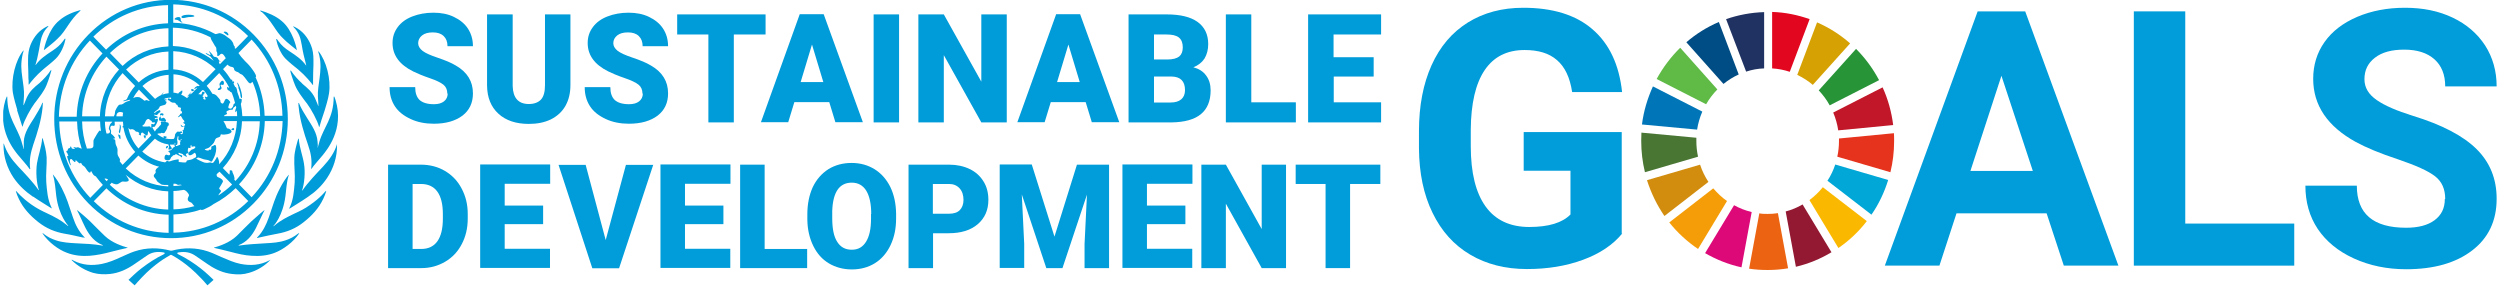 <svg width="394" height="45" viewBox="0 0 394 45" fill="none" xmlns="http://www.w3.org/2000/svg">
<g clip-path="url(#clip0_534_743)">
<path d="M255.672 36.788C254.209 38.58 252.16 39.953 249.497 40.939C246.834 41.924 243.879 42.402 240.66 42.402C237.265 42.402 234.281 41.655 231.705 40.133C229.13 38.61 227.17 36.43 225.765 33.533C224.36 30.667 223.658 27.263 223.629 23.381V20.663C223.629 16.662 224.302 13.198 225.619 10.272C226.936 7.346 228.838 5.106 231.325 3.553C233.812 2.001 236.739 1.224 240.075 1.224C244.727 1.224 248.385 2.359 250.99 4.628C253.623 6.898 255.174 10.182 255.642 14.512H247.771C247.42 12.213 246.629 10.541 245.371 9.466C244.142 8.391 242.445 7.883 240.279 7.883C237.529 7.883 235.422 8.928 233.988 11.048C232.554 13.168 231.823 16.304 231.793 20.454V23.022C231.793 27.233 232.583 30.398 234.134 32.548C235.685 34.698 237.997 35.773 241.011 35.773C244.054 35.773 246.22 35.116 247.507 33.802V26.904H240.133V20.813H255.584V36.818L255.672 36.788Z" fill="#009DDA"/>
<path d="M322.537 33.623H308.344L305.652 41.864H297.049L311.68 1.792H319.172L333.861 41.864H325.258L322.537 33.593V33.623ZM310.539 26.934H320.371L315.426 11.944L310.539 26.934Z" fill="#009DDA"/>
<path d="M344.397 35.235H361.574V41.864H336.291V1.792H344.397V35.235Z" fill="#009DDA"/>
<path d="M385.365 31.354C385.365 29.801 384.838 28.606 383.756 27.77C382.673 26.934 380.741 26.068 377.932 25.113C375.123 24.187 372.899 23.261 371.26 22.366C366.812 19.917 364.559 16.602 364.559 12.422C364.559 10.272 365.144 8.331 366.344 6.629C367.544 4.927 369.27 3.613 371.494 2.657C373.748 1.702 376.235 1.224 379.044 1.224C381.853 1.224 384.341 1.732 386.536 2.777C388.73 3.822 390.427 5.285 391.657 7.166C392.856 9.048 393.471 11.198 393.471 13.616H385.365C385.365 11.795 384.809 10.361 383.668 9.346C382.527 8.331 380.946 7.823 378.898 7.823C376.908 7.823 375.386 8.241 374.274 9.107C373.162 9.973 372.636 11.078 372.636 12.482C372.636 13.796 373.279 14.87 374.567 15.766C375.855 16.662 377.757 17.468 380.244 18.245C384.838 19.648 388.204 21.41 390.31 23.5C392.417 25.59 393.471 28.188 393.471 31.324C393.471 34.788 392.183 37.505 389.608 39.476C387.033 41.446 383.58 42.432 379.22 42.432C376.206 42.432 373.455 41.864 370.968 40.73C368.48 39.595 366.608 38.042 365.291 36.101C363.974 34.131 363.33 31.861 363.33 29.263H371.436C371.436 33.683 374.011 35.892 379.191 35.892C381.122 35.892 382.614 35.504 383.697 34.698C384.78 33.892 385.306 32.787 385.306 31.354H385.365Z" fill="#009DDA"/>
<path d="M268.87 16.453C269.367 15.587 269.953 14.811 270.655 14.094L264.802 7.525C263.339 8.958 262.081 10.63 261.086 12.452L268.87 16.423V16.453Z" fill="#5FBA46"/>
<path d="M283.238 11.795C284.116 12.213 284.965 12.75 285.696 13.377L291.578 6.838C290.027 5.464 288.271 4.36 286.369 3.523L283.238 11.825V11.795Z" fill="#D6A102"/>
<path d="M296.698 13.766L288.914 17.737C289.294 18.633 289.558 19.559 289.704 20.544L298.366 19.708C298.103 17.618 297.547 15.617 296.698 13.766Z" fill="#C11728"/>
<path d="M288.359 16.603L296.143 12.631C295.178 10.81 293.949 9.137 292.515 7.704L286.633 14.244C287.306 14.96 287.891 15.737 288.359 16.603Z" fill="#289438"/>
<path d="M267.347 22.246C267.347 22.067 267.347 21.888 267.347 21.709L258.686 20.902C258.686 21.35 258.656 21.768 258.656 22.216C258.656 23.918 258.861 25.561 259.241 27.143L267.611 24.695C267.435 23.888 267.347 23.082 267.347 22.216" fill="#4A7634"/>
<path d="M287.275 29.502C286.66 30.279 285.958 30.936 285.168 31.533L289.733 39.088C291.43 37.923 292.952 36.49 294.21 34.847L287.275 29.502Z" fill="#FBB800"/>
<path d="M289.822 22.246C289.822 23.082 289.734 23.889 289.559 24.695L297.928 27.143C298.308 25.591 298.513 23.948 298.513 22.246C298.513 21.828 298.513 21.41 298.484 20.992L289.822 21.828C289.822 21.828 289.822 22.097 289.822 22.246Z" fill="#E6331D"/>
<path d="M270.011 29.682L263.076 35.057C264.364 36.669 265.885 38.072 267.612 39.237L272.177 31.682C271.358 31.115 270.655 30.428 270.011 29.682Z" fill="#F59D08"/>
<path d="M267.465 20.425C267.611 19.439 267.903 18.484 268.284 17.588L260.5 13.617C259.651 15.498 259.037 17.499 258.773 19.619L267.435 20.425H267.465Z" fill="#0076B8"/>
<path d="M288.652 39.775L284.087 32.22C283.267 32.697 282.36 33.086 281.424 33.325L283.033 42.044C285.052 41.566 286.925 40.79 288.652 39.745" fill="#931831"/>
<path d="M289.237 25.919C288.944 26.815 288.535 27.681 288.008 28.487L294.943 33.832C296.084 32.19 296.962 30.338 297.577 28.367L289.208 25.919H289.237Z" fill="#00A7D7"/>
<path d="M280.194 33.593C279.667 33.683 279.111 33.713 278.584 33.713C278.146 33.713 277.707 33.713 277.268 33.623L275.658 42.343C276.624 42.492 277.59 42.551 278.584 42.551C279.696 42.551 280.75 42.462 281.803 42.283L280.194 33.563V33.593Z" fill="#EC6411"/>
<path d="M279.287 10.78C280.253 10.839 281.189 11.019 282.067 11.317L285.198 3.016C283.325 2.359 281.365 1.941 279.287 1.881V10.75V10.78Z" fill="#E2071F"/>
<path d="M276.038 33.414C275.073 33.175 274.136 32.817 273.288 32.339L268.723 39.894C270.478 40.909 272.41 41.685 274.458 42.133L276.068 33.414H276.038Z" fill="#DD0979"/>
<path d="M275.19 11.287C276.097 10.989 277.033 10.81 278.028 10.78V1.911C275.951 1.971 273.931 2.359 272.029 3.016L275.19 11.287Z" fill="#1F3262"/>
<path d="M269.25 28.666C268.694 27.83 268.256 26.934 267.934 25.949L259.564 28.397C260.208 30.428 261.145 32.339 262.315 34.041L269.25 28.666Z" fill="#D28D0E"/>
<path d="M271.62 13.228C272.352 12.631 273.171 12.123 274.02 11.735L270.889 3.464C269.016 4.27 267.289 5.345 265.768 6.659L271.62 13.228Z" fill="#004C84"/>
<path d="M70.497 14.751C70.497 14.154 70.292 13.676 69.883 13.348C69.473 13.019 68.742 12.661 67.688 12.302C66.635 11.944 65.786 11.586 65.113 11.257C62.947 10.182 61.865 8.689 61.865 6.778C61.865 5.823 62.128 5.016 62.684 4.27C63.211 3.553 63.972 2.986 64.967 2.598C65.962 2.21 67.073 2 68.302 2C69.532 2 70.585 2.21 71.521 2.657C72.458 3.105 73.219 3.703 73.745 4.509C74.272 5.315 74.535 6.241 74.535 7.286H70.526C70.526 6.599 70.322 6.062 69.912 5.673C69.502 5.285 68.946 5.106 68.215 5.106C67.483 5.106 66.927 5.255 66.517 5.584C66.108 5.912 65.903 6.33 65.903 6.808C65.903 7.256 66.137 7.644 66.576 8.002C67.044 8.361 67.834 8.719 69.005 9.107C70.146 9.496 71.112 9.884 71.843 10.332C73.658 11.377 74.535 12.84 74.535 14.721C74.535 16.214 73.98 17.379 72.897 18.215C71.785 19.051 70.292 19.499 68.361 19.499C67.015 19.499 65.786 19.26 64.703 18.752C63.62 18.245 62.772 17.588 62.216 16.722C61.66 15.856 61.397 14.87 61.397 13.736H65.435C65.435 14.661 65.669 15.318 66.137 15.766C66.605 16.184 67.337 16.423 68.39 16.423C69.063 16.423 69.59 16.274 69.971 15.975C70.351 15.677 70.556 15.259 70.556 14.751H70.497Z" fill="#009BD9"/>
<path d="M89.899 2.27V13.408C89.899 14.662 89.635 15.767 89.109 16.692C88.582 17.618 87.821 18.305 86.826 18.812C85.831 19.29 84.69 19.529 83.344 19.529C81.325 19.529 79.715 18.991 78.545 17.916C77.374 16.841 76.789 15.378 76.76 13.497V2.27H80.798V13.587C80.857 15.438 81.705 16.394 83.344 16.394C84.163 16.394 84.807 16.155 85.246 15.707C85.685 15.229 85.89 14.482 85.89 13.437V2.27H89.899Z" fill="#009BD9"/>
<path d="M101.251 14.751C101.251 14.154 101.046 13.676 100.637 13.348C100.227 13.019 99.495 12.661 98.442 12.302C97.388 11.944 96.54 11.586 95.867 11.257C93.701 10.182 92.619 8.689 92.619 6.778C92.619 5.823 92.882 5.016 93.438 4.27C93.965 3.553 94.725 2.986 95.721 2.598C96.715 2.21 97.827 2 99.056 2C100.285 2 101.339 2.21 102.275 2.657C103.212 3.105 103.973 3.703 104.499 4.509C105.026 5.315 105.289 6.241 105.289 7.286H101.28C101.28 6.599 101.076 6.062 100.666 5.673C100.256 5.285 99.7 5.106 98.969 5.106C98.237 5.106 97.681 5.255 97.271 5.584C96.862 5.912 96.657 6.33 96.657 6.808C96.657 7.256 96.891 7.644 97.33 8.002C97.798 8.361 98.588 8.719 99.759 9.107C100.9 9.496 101.866 9.884 102.597 10.332C104.412 11.377 105.289 12.84 105.289 14.721C105.289 16.214 104.733 17.379 103.651 18.215C102.539 19.051 101.046 19.499 99.115 19.499C97.769 19.499 96.54 19.26 95.457 18.752C94.374 18.245 93.526 17.588 92.97 16.722C92.414 15.856 92.15 14.87 92.15 13.736H96.189C96.189 14.661 96.423 15.318 96.891 15.766C97.359 16.184 98.091 16.423 99.144 16.423C99.817 16.423 100.344 16.274 100.724 15.975C101.105 15.677 101.31 15.259 101.31 14.751H101.251Z" fill="#009BD9"/>
<path d="M120.654 5.435H115.65V19.29H111.641V5.435H106.725V2.27H120.654V5.435Z" fill="#009BD9"/>
<path d="M130.691 16.095H125.189L124.224 19.26H119.922L126.038 2.24H129.813L135.987 19.26H131.656L130.691 16.095ZM126.155 12.93H129.754L127.969 7.017L126.184 12.93H126.155Z" fill="#009BD9"/>
<path d="M141.693 19.29H137.684V2.27H141.693V19.29Z" fill="#009BD9"/>
<path d="M158.665 19.29H154.656L148.745 8.69V19.29H144.736V2.27H148.745L154.656 12.87V2.27H158.665V19.29Z" fill="#009BD9"/>
<path d="M171.103 16.095H165.601L164.636 19.26H160.334L166.45 2.24H170.225L176.399 19.26H172.068L171.103 16.095ZM166.567 12.93H170.166L168.381 7.017L166.596 12.93H166.567Z" fill="#009BD9"/>
<path d="M177.861 19.29V2.27H183.86C185.996 2.27 187.635 2.658 188.747 3.464C189.859 4.27 190.415 5.435 190.415 6.958C190.415 7.824 190.21 8.6 189.83 9.227C189.42 9.854 188.835 10.302 188.074 10.601C188.952 10.839 189.625 11.258 190.093 11.915C190.561 12.542 190.795 13.318 190.795 14.244C190.795 15.916 190.269 17.17 189.245 18.006C188.22 18.842 186.669 19.26 184.65 19.29H177.891H177.861ZM181.87 9.376H183.977C184.855 9.376 185.47 9.197 185.85 8.899C186.231 8.57 186.406 8.092 186.406 7.465C186.406 6.749 186.201 6.241 185.792 5.913C185.382 5.584 184.738 5.435 183.831 5.435H181.87V9.376ZM181.87 12.064V16.155H184.504C185.236 16.155 185.792 15.976 186.172 15.647C186.552 15.319 186.757 14.841 186.757 14.214C186.757 12.81 186.055 12.094 184.68 12.064H181.87Z" fill="#009BD9"/>
<path d="M197.234 16.125H204.227V19.29H193.195V2.27H197.204V16.125H197.234Z" fill="#009BD9"/>
<path d="M216.519 12.064H210.198V16.125H217.66V19.29H206.16V2.27H217.66V5.435H210.169V9.018H216.49V12.064H216.519Z" fill="#009BD9"/>
<path d="M61.162 42.253V25.949H66.312C67.717 25.949 69.005 26.277 70.117 26.934C71.228 27.591 72.136 28.517 72.75 29.711C73.394 30.906 73.716 32.249 73.716 33.712V34.459C73.716 35.952 73.394 37.296 72.779 38.46C72.165 39.655 71.287 40.581 70.175 41.237C69.063 41.894 67.805 42.253 66.429 42.253H61.162ZM65.025 28.994V39.237H66.371C67.483 39.237 68.332 38.849 68.917 38.042C69.502 37.236 69.795 36.042 69.795 34.459V33.742C69.795 32.16 69.502 30.995 68.917 30.189C68.332 29.383 67.454 28.994 66.342 28.994H65.054H65.025Z" fill="#009DDA"/>
<path d="M85.596 35.325H79.538V39.207H86.679V42.223H75.676V25.919H86.708V28.965H79.538V32.399H85.596V35.295V35.325Z" fill="#009DDA"/>
<path d="M95.458 37.834L98.648 25.979H102.949L97.565 42.283H93.351L88.025 25.979H92.298L95.458 37.834Z" fill="#009DDA"/>
<path d="M114.01 35.325H107.953V39.207H115.093V42.223H104.09V25.919H115.122V28.965H107.953V32.399H114.01V35.295V35.325Z" fill="#009DDA"/>
<path d="M120.507 39.237H127.208V42.253H116.645V25.949H120.507V39.237Z" fill="#009DDA"/>
<path d="M141.226 34.429C141.226 36.012 140.933 37.415 140.348 38.64C139.763 39.864 138.943 40.819 137.89 41.477C136.836 42.133 135.607 42.462 134.261 42.462C132.915 42.462 131.686 42.133 130.633 41.506C129.579 40.879 128.76 39.954 128.175 38.759C127.589 37.565 127.268 36.221 127.238 34.668V33.743C127.238 32.16 127.531 30.727 128.087 29.502C128.672 28.278 129.492 27.352 130.545 26.666C131.628 26.009 132.827 25.68 134.203 25.68C135.578 25.68 136.749 26.009 137.831 26.666C138.885 27.323 139.704 28.248 140.319 29.473C140.904 30.697 141.197 32.07 141.226 33.653V34.4V34.429ZM137.305 33.743C137.305 32.13 137.041 30.906 136.515 30.04C135.988 29.204 135.227 28.786 134.232 28.786C132.301 28.786 131.277 30.249 131.16 33.205V34.4C131.16 35.982 131.394 37.236 131.92 38.072C132.447 38.938 133.208 39.356 134.232 39.356C135.256 39.356 135.959 38.938 136.485 38.102C137.012 37.266 137.275 36.042 137.275 34.459V33.713L137.305 33.743Z" fill="#009DDA"/>
<path d="M147.048 36.728V42.253H143.186V25.949H149.565C150.794 25.949 151.877 26.188 152.813 26.636C153.749 27.083 154.481 27.74 155.008 28.606C155.534 29.442 155.769 30.428 155.769 31.503C155.769 33.085 155.213 34.369 154.101 35.325C152.989 36.281 151.467 36.758 149.506 36.758H147.048V36.728ZM147.048 33.683H149.565C150.296 33.683 150.882 33.504 151.262 33.115C151.643 32.727 151.847 32.19 151.847 31.503C151.847 30.756 151.643 30.129 151.233 29.681C150.823 29.233 150.267 28.994 149.594 28.994H147.019V33.683H147.048Z" fill="#009DDA"/>
<path d="M162.615 25.949L166.185 37.296L169.726 25.949H174.789V42.253H170.926V38.46L171.306 30.667L167.444 42.253H164.898L161.035 30.637L161.415 38.431V42.223H157.553V25.919H162.615V25.949Z" fill="#009DDA"/>
<path d="M186.817 35.325H180.759V39.207H187.899V42.223H176.896V25.919H187.929V28.965H180.759V32.399H186.817V35.295V35.325Z" fill="#009DDA"/>
<path d="M202.678 42.253H198.844L193.197 32.1V42.253H189.334V25.949H193.197L198.844 36.101V25.949H202.678V42.253Z" fill="#009DDA"/>
<path d="M217.572 28.994H212.773V42.253H208.911V28.994H204.199V25.949H217.543V28.994H217.572Z" fill="#009DDA"/>
<path d="M42.551 40.939C42.551 40.939 42.61 40.939 42.61 40.969C41.644 41.984 40.415 42.671 39.245 42.999C38.367 43.268 37.489 43.298 36.582 43.179C35.177 43.029 33.948 42.462 32.807 41.685C32.105 41.208 31.432 40.76 30.759 40.282C29.968 39.745 29.12 39.625 28.183 39.775C27.686 39.834 28.066 40.073 28.154 40.103C29.383 40.7 30.524 41.447 31.607 42.283C32.339 42.82 33.656 44.104 33.656 44.104L32.69 44.97C32.69 44.97 31.958 44.104 31.607 43.776C29.471 41.506 27.569 40.491 27.159 40.252C27.071 40.222 27.013 40.163 26.954 40.163C26.896 40.163 26.808 40.193 26.75 40.252C26.34 40.491 24.438 41.506 22.302 43.776C21.98 44.104 21.219 44.97 21.219 44.97L20.253 44.104C20.253 44.104 21.57 42.82 22.302 42.283C23.384 41.447 24.526 40.7 25.755 40.103C25.842 40.073 26.194 39.834 25.725 39.775C24.818 39.625 23.94 39.715 23.15 40.282C22.477 40.76 21.775 41.238 21.102 41.685C19.961 42.462 18.732 43.029 17.327 43.179C16.42 43.268 15.542 43.238 14.664 42.999C13.493 42.641 12.235 41.954 11.27 40.969C11.27 40.969 11.328 40.939 11.357 40.939C11.445 40.969 11.504 40.999 11.562 41.059C12.996 41.805 14.488 41.895 16.039 41.596C17.093 41.387 18.088 40.969 19.053 40.521C19.756 40.222 20.458 39.864 21.19 39.625C23.062 38.998 24.965 38.998 26.896 39.506C26.925 39.506 26.954 39.506 26.984 39.506C27.013 39.506 27.042 39.506 27.071 39.506C28.974 38.998 30.905 38.998 32.778 39.625C33.509 39.864 34.212 40.222 34.914 40.521C35.909 40.939 36.874 41.387 37.928 41.596C39.479 41.895 40.971 41.805 42.405 41.059C42.493 41.029 42.522 40.999 42.61 40.939H42.551ZM47.058 36.758C46.239 37.386 45.712 37.624 45.039 37.863C44.015 38.222 42.932 38.281 41.849 38.341C40.445 38.431 39.069 38.49 37.694 38.7C37.606 38.7 37.577 38.7 37.606 38.64C38.835 38.162 39.684 37.206 40.328 35.952C40.766 35.086 41.498 33.444 41.674 33.175V33.115C41.586 33.145 40.21 34.34 39.596 34.907C38.835 35.624 38.103 36.4 37.343 37.147C36.143 38.311 34.416 38.819 33.802 38.998C33.802 38.998 33.773 38.998 33.743 38.998C33.743 38.998 33.743 39.058 33.714 39.058C34.212 39.177 35.587 39.476 36.319 39.685C37.431 39.983 38.542 40.252 39.684 40.312C40.913 40.401 42.171 40.282 43.312 39.834C44.629 39.327 46.239 38.162 47.175 36.758C47.146 36.758 47.087 36.758 47.087 36.758H47.058ZM51.272 30.159C51.272 30.159 50.54 31.145 48.843 32.309C48.024 32.907 47.263 33.265 46.356 33.683C45.244 34.22 44.249 34.698 43.312 35.504C43.254 35.564 43.195 35.594 43.137 35.654C43.108 35.654 43.078 35.654 43.108 35.594C43.166 35.534 44.571 34.071 44.98 30.936C45.127 29.861 45.156 28.666 45.507 27.621C45.507 27.591 45.507 27.561 45.507 27.532C44.483 28.726 43.605 30.607 43.195 31.802C42.903 32.638 42.639 33.474 42.347 34.31C41.937 35.445 41.44 36.49 40.591 37.356L40.503 37.445C40.503 37.445 40.503 37.445 40.503 37.505C40.62 37.505 40.708 37.475 40.796 37.445C41.732 37.236 42.669 37.027 43.634 36.848C45.214 36.579 46.619 36.012 47.877 34.997C49.165 33.981 50.248 32.817 50.95 31.324C51.126 30.936 51.301 30.547 51.418 30.13C51.418 30.13 51.36 30.13 51.33 30.13L51.272 30.159ZM53.115 22.724C52.706 24.038 51.974 25.113 50.891 26.277C50.043 27.173 48.433 28.846 47.672 30.01C47.672 30.04 47.585 30.01 47.614 29.98C47.965 28.965 48.141 27.173 47.907 25.8C47.731 24.605 47.204 23.321 47.087 21.888C47.087 21.888 47.058 21.828 47.029 21.828C47.029 21.828 47.029 21.828 46.97 21.977C46.736 22.814 46.414 23.859 46.385 24.844C46.326 26.039 46.531 27.532 46.443 28.756C46.326 30.159 46.239 31.563 45.595 32.817C45.595 32.847 45.595 32.907 45.595 32.907C46.092 32.578 47.555 31.712 48.492 31.055C49.692 30.249 50.716 29.293 51.535 28.069C52.559 26.546 53.145 24.725 53.115 22.873C53.115 22.814 53.115 22.694 53.115 22.694L53.057 22.724H53.115ZM50.072 23.53C50.043 23.53 50.043 23.53 50.043 23.5C50.101 23.112 50.101 22.664 50.043 22.306C49.955 20.932 49.136 19.768 48.404 18.603C48.024 18.006 47.38 16.961 47.117 16.244C47.117 16.244 47.058 16.214 47.029 16.214C47.029 16.334 47.029 16.752 47.087 17.021C47.292 18.991 47.907 20.962 48.55 22.843C48.989 24.098 49.194 25.173 49.048 26.516C49.048 26.636 49.048 26.636 49.048 26.666C49.487 26.009 50.335 25.113 50.862 24.456C51.418 23.739 54.315 20.425 52.881 15.767C52.794 15.498 52.706 15.229 52.647 15.199L52.589 15.259C52.589 18.603 51.008 20.037 50.335 22.336C50.218 22.784 50.101 23.172 50.014 23.5L50.072 23.53ZM47.614 13.139C47.087 12.691 46.326 11.855 45.858 11.138C45.858 11.138 45.8 11.138 45.77 11.138H45.741C45.741 11.287 46.209 12.751 46.502 13.437C46.912 14.423 47.585 15.259 48.228 16.125C48.287 16.184 48.316 16.244 48.375 16.304C49.019 17.17 50.043 19.021 50.277 19.977C50.277 19.977 50.335 20.037 50.335 20.007C50.423 19.678 50.833 18.334 51.155 17.439C51.213 17.259 51.769 15.468 51.857 14.691C52.179 12.482 51.447 9.645 50.189 8.062C50.189 8.062 50.16 8.122 50.16 8.152C50.16 8.212 50.189 8.271 50.218 8.361C50.218 8.451 50.277 8.54 50.306 8.66C50.628 10.093 50.511 11.108 50.365 12.332C50.248 13.318 50.043 14.274 50.101 15.259C50.101 15.408 50.218 16.633 50.189 16.662C50.189 16.722 50.131 16.662 50.131 16.662C50.131 16.662 49.984 16.214 49.809 15.856C49.75 15.707 49.692 15.557 49.633 15.438C49.136 14.423 48.463 13.885 47.643 13.198L47.614 13.139ZM46.239 4.24C46.648 4.628 46.97 5.106 47.175 5.614C47.526 6.45 47.614 7.704 47.848 8.63C47.994 9.197 48.082 9.615 48.258 10.272C48.258 10.332 48.228 10.362 48.199 10.272C47.555 9.376 46.736 8.809 45.595 8.062C44.922 7.615 44.395 7.196 43.898 6.51C43.81 6.39 43.722 6.271 43.634 6.151C43.634 6.151 43.576 6.151 43.546 6.151C43.546 6.151 43.546 6.241 43.546 6.301C43.693 7.047 44.19 8.451 45.039 9.287C45.653 9.884 46.326 10.421 46.999 10.959C48.17 11.944 49.019 13.019 49.282 13.378C49.282 13.378 49.34 13.408 49.34 13.378C49.34 13.198 49.34 12.93 49.34 12.601C49.34 11.885 49.37 10.899 49.399 10.242C49.399 9.974 49.399 9.705 49.399 9.436C49.399 8.63 49.311 7.824 48.989 7.077C48.463 5.823 47.643 4.838 46.443 4.24C46.385 4.21 46.268 4.181 46.209 4.151C46.209 4.151 46.209 4.181 46.209 4.24H46.239ZM41.264 1.881C41.966 2.508 42.522 3.255 43.049 4.031C43.546 4.778 44.044 5.554 44.717 6.151C45.156 6.629 46.473 7.644 46.795 7.913C46.736 7.525 46.121 4.718 44.395 3.315C43.459 2.508 42.23 2.001 41.03 1.642V1.732C41.088 1.792 41.118 1.822 41.176 1.881H41.264ZM14.137 40.312C15.278 40.222 16.39 39.983 17.503 39.685C18.234 39.476 19.609 39.177 20.107 39.058C20.107 39.058 20.107 39.028 20.078 38.998C20.078 38.998 20.048 38.998 20.019 38.998C19.405 38.819 17.678 38.311 16.478 37.147C15.717 36.43 14.986 35.654 14.225 34.907C13.611 34.31 12.235 33.145 12.147 33.115V33.175C12.352 33.444 13.055 35.116 13.493 35.952C14.137 37.177 14.957 38.162 16.215 38.64C16.215 38.67 16.215 38.7 16.127 38.7C14.752 38.461 13.376 38.401 11.972 38.341C10.918 38.281 9.806 38.222 8.782 37.863C8.109 37.624 7.582 37.416 6.763 36.758C6.763 36.758 6.705 36.758 6.675 36.758C7.612 38.162 9.221 39.356 10.538 39.834C11.679 40.282 12.938 40.401 14.166 40.312H14.137ZM13.055 37.416C13.055 37.416 13.201 37.416 13.347 37.475C13.347 37.445 13.347 37.416 13.347 37.416C13.347 37.416 13.289 37.356 13.259 37.326C12.411 36.46 11.884 35.415 11.504 34.28C11.211 33.444 10.948 32.608 10.655 31.772C10.245 30.607 9.397 28.726 8.343 27.502C8.343 27.502 8.314 27.561 8.343 27.591C8.694 28.636 8.724 29.831 8.87 30.906C9.28 34.011 10.713 35.504 10.743 35.564C10.772 35.594 10.743 35.654 10.713 35.624C10.655 35.564 10.597 35.534 10.538 35.474C9.572 34.668 8.607 34.191 7.495 33.653C6.587 33.235 5.827 32.847 5.007 32.279C3.31 31.085 2.637 30.159 2.578 30.13C2.578 30.13 2.52 30.13 2.491 30.13C2.608 30.547 2.783 30.936 2.959 31.324C3.661 32.817 4.744 33.981 6.031 34.997C7.319 36.012 8.694 36.579 10.275 36.848C11.211 36.997 12.147 37.236 13.113 37.445L13.055 37.416ZM5.241 30.995C6.178 31.652 7.641 32.518 8.138 32.847C8.138 32.847 8.168 32.787 8.138 32.757C7.495 31.473 7.407 30.1 7.29 28.696C7.202 27.472 7.407 25.949 7.348 24.784C7.29 23.799 6.997 22.754 6.763 21.918C6.734 21.798 6.705 21.798 6.705 21.768L6.646 21.828C6.529 23.262 6.002 24.575 5.827 25.74C5.622 27.113 5.768 28.905 6.119 29.921C6.119 29.98 6.09 29.98 6.061 29.95C5.3 28.786 3.69 27.113 2.842 26.218C1.759 25.053 1.028 23.978 0.618 22.664C0.618 22.664 0.559 22.605 0.559 22.634C0.559 22.634 0.559 22.754 0.559 22.814C0.53 24.665 1.115 26.486 2.139 28.009C2.959 29.204 4.012 30.189 5.183 30.995H5.241ZM4.744 26.636C4.802 26.606 4.773 26.576 4.744 26.486C4.598 25.143 4.832 24.068 5.241 22.814C5.885 20.932 6.5 18.991 6.705 16.991C6.705 16.722 6.763 16.304 6.763 16.184C6.763 16.184 6.705 16.184 6.675 16.214C6.412 16.931 5.739 17.976 5.388 18.573C4.656 19.738 3.837 20.873 3.749 22.276C3.749 22.634 3.749 23.082 3.749 23.471C3.749 23.471 3.749 23.5 3.72 23.5C3.632 23.172 3.544 22.754 3.398 22.336C2.725 20.037 1.145 18.603 1.145 15.259C1.145 15.259 1.115 15.199 1.086 15.199C1.057 15.259 0.94 15.498 0.852 15.767C-0.553 20.425 2.315 23.769 2.871 24.456C3.398 25.113 4.246 26.009 4.685 26.666L4.744 26.636ZM2.695 17.379C2.988 18.275 3.398 19.589 3.515 19.947C3.515 19.947 3.573 19.947 3.573 19.917C3.807 18.962 4.832 17.11 5.475 16.244C5.534 16.184 5.563 16.125 5.622 16.065C6.266 15.199 6.939 14.393 7.348 13.378C7.641 12.691 8.08 11.228 8.109 11.078C8.109 11.078 8.109 11.078 8.08 11.078C8.08 11.078 8.021 11.078 7.992 11.078C7.553 11.795 6.763 12.601 6.236 13.079C5.388 13.766 4.744 14.303 4.246 15.319C4.188 15.438 4.129 15.587 4.071 15.737C3.925 16.095 3.778 16.543 3.749 16.543C3.749 16.543 3.69 16.603 3.69 16.543C3.69 16.483 3.778 15.289 3.778 15.139C3.837 14.154 3.632 13.198 3.515 12.213C3.339 10.989 3.251 9.974 3.573 8.54C3.573 8.451 3.632 8.331 3.661 8.242C3.661 8.182 3.69 8.122 3.72 8.033C3.72 8.033 3.72 7.973 3.69 7.943C2.432 9.496 1.73 12.362 2.022 14.572C2.139 15.348 2.666 17.14 2.725 17.319L2.695 17.379ZM4.51 12.541C4.51 12.87 4.51 13.139 4.51 13.318H4.568C4.832 12.96 5.68 11.885 6.851 10.899C7.495 10.362 8.197 9.824 8.811 9.227C9.66 8.391 10.158 7.017 10.304 6.241C10.304 6.181 10.304 6.122 10.304 6.092C10.304 6.092 10.245 6.092 10.216 6.092C10.128 6.211 10.04 6.331 9.953 6.45C9.455 7.137 8.928 7.555 8.255 8.003C7.114 8.749 6.295 9.317 5.651 10.212C5.622 10.272 5.563 10.212 5.593 10.212C5.797 9.555 5.885 9.167 6.002 8.57C6.236 7.615 6.324 6.36 6.675 5.554C6.88 5.017 7.202 4.569 7.612 4.181C7.612 4.121 7.612 4.091 7.612 4.091C7.553 4.091 7.465 4.151 7.378 4.181C6.178 4.778 5.358 5.763 4.832 7.017C4.51 7.794 4.422 8.57 4.422 9.376C4.422 9.645 4.422 9.914 4.422 10.183C4.451 10.839 4.481 11.825 4.481 12.541H4.51ZM6.997 7.853C7.319 7.585 8.636 6.569 9.075 6.092C9.748 5.494 10.245 4.718 10.743 3.972C11.27 3.195 11.825 2.449 12.528 1.822C12.586 1.762 12.616 1.732 12.674 1.672C12.674 1.672 12.674 1.613 12.674 1.583C11.474 1.911 10.245 2.419 9.309 3.255C7.582 4.658 6.997 7.465 6.909 7.853H6.997ZM26.457 23.202C26.603 22.993 26.252 22.873 26.164 23.202C26.076 23.53 26.311 23.381 26.457 23.202ZM30.144 14.512C30.144 14.512 29.471 15.11 29.559 15.229C29.588 15.259 30.203 14.542 30.144 14.512ZM30.261 14.393C30.261 14.393 30.7 14.244 30.642 14.184C30.583 14.124 30.144 13.945 30.144 14.064C30.144 14.274 30.173 14.363 30.261 14.393ZM36.757 20.186C36.582 20.186 36.406 20.455 36.465 20.455C36.582 20.455 36.67 20.544 36.787 20.514C36.962 20.485 36.933 20.186 36.787 20.186H36.757ZM34.416 13.945C34.416 13.945 34.241 14.124 34.387 14.184C34.446 14.214 34.651 14.184 34.738 14.124C34.826 14.064 34.943 13.975 34.914 13.826C34.914 13.736 34.68 13.467 34.797 13.378C34.914 13.258 35.031 13.437 35.148 13.378C35.294 13.318 35.265 13.228 35.294 13.109C35.294 12.93 35.236 12.721 35.031 12.721C34.885 12.721 34.651 13.109 34.621 13.139C34.621 13.169 34.563 13.318 34.621 13.467C34.709 13.676 34.68 13.915 34.416 13.915V13.945ZM37.606 13.945C37.606 13.945 37.869 14.662 37.869 14.841C37.869 15.02 37.957 15.528 38.074 15.468C38.162 15.438 38.162 15.11 38.133 14.99C38.074 14.632 38.016 14.333 37.869 13.915C37.811 13.706 37.518 13.019 37.401 13.019C37.313 13.019 37.547 13.527 37.577 13.676C37.577 13.766 37.577 13.826 37.577 13.915L37.606 13.945ZM35.909 5.554C36.055 5.614 36.055 5.315 35.792 5.106C35.528 4.897 35.177 4.987 35.265 5.106C35.353 5.196 35.763 5.524 35.909 5.584V5.554ZM28.652 3.434C28.33 3.225 28.593 2.926 28.359 2.747C28.183 2.598 27.686 2.747 27.569 2.897C27.364 3.165 27.832 3.076 28.008 3.165C28.213 3.255 28.622 3.613 28.71 3.553C28.798 3.464 28.71 3.464 28.652 3.434ZM30.583 2.449C30.144 2.24 28.564 2.269 28.593 2.688C28.622 3.046 29.529 2.688 29.734 2.688C29.968 2.688 30.934 2.658 30.554 2.449H30.583ZM25.901 21.47C25.901 21.47 25.755 21.41 25.784 21.47C25.813 21.53 25.755 21.619 25.813 21.709C25.901 21.798 26.106 21.798 26.223 21.709C26.281 21.649 26.223 21.53 26.223 21.5C26.135 21.47 25.959 21.53 25.959 21.44L25.901 21.47ZM25.286 18.215C25.286 18.215 25.404 18.125 25.491 18.125C25.579 18.125 25.491 18.215 25.638 18.215C25.784 18.215 25.901 17.857 25.491 17.857C25.14 17.857 25.199 18.185 25.286 18.215ZM25.842 18.573C25.579 18.514 25.638 18.663 25.462 18.663C25.199 18.693 25.433 18.454 25.286 18.364C25.228 18.305 25.082 18.544 25.052 18.693C25.052 18.753 25.052 18.991 25.169 19.021C25.286 19.021 25.872 19.111 26.076 19.141C26.311 19.201 26.076 18.633 25.813 18.573H25.842ZM22.887 21.828C22.887 21.828 23.033 21.53 22.975 21.38C22.916 21.231 22.653 21.35 22.623 21.41C22.623 21.47 22.799 21.828 22.858 21.828H22.887ZM18.995 21.828C18.995 21.828 18.995 21.321 18.907 21.261C18.819 21.201 18.819 21.321 18.761 21.321C18.702 21.321 18.702 21.141 18.644 21.141C18.585 21.141 18.644 21.44 18.732 21.619C18.79 21.798 18.966 22.067 18.966 21.858L18.995 21.828ZM18.907 20.932C18.907 20.932 19.053 20.276 19.053 20.037C19.053 19.798 18.907 19.589 18.878 19.589C18.849 19.589 18.878 19.738 18.878 19.977C18.878 20.305 18.732 20.604 18.732 20.723C18.732 20.843 18.819 21.082 18.907 20.932ZM8.548 18.753C8.548 13.736 10.45 9.018 13.932 5.465C17.415 1.911 22.038 -0.03 26.954 -0.03C31.87 -0.03 36.494 1.911 39.976 5.465C43.459 9.018 45.361 13.736 45.361 18.753C45.361 23.769 43.459 28.487 39.976 32.041C36.494 35.594 31.87 37.535 26.954 37.535C22.038 37.535 17.415 35.594 13.932 32.041C10.45 28.487 8.548 23.769 8.548 18.753ZM14.225 31.175L16.215 29.144C15.835 28.726 15.454 28.278 15.103 27.8C14.957 27.741 14.781 27.651 14.693 27.502C14.518 27.293 14.43 26.964 14.342 26.964C14.254 26.964 14.342 27.173 14.166 27.203C13.932 27.233 13.581 26.606 13.435 26.397C13.259 26.128 12.996 26.128 12.879 25.859C12.85 25.8 12.762 25.561 12.674 25.71C12.528 25.949 12.06 25.232 11.943 25.262C11.825 25.322 11.943 25.471 11.855 25.531C11.708 25.65 11.328 24.993 11.182 25.053C11.035 25.113 11.006 25.203 11.006 25.382C11.006 25.561 11.211 26.039 11.152 26.068C11.035 26.128 10.479 24.635 10.597 24.575C10.655 24.546 10.655 24.635 10.743 24.575C10.831 24.516 10.684 24.426 10.655 24.247C10.626 24.068 10.479 24.068 10.45 23.889C10.45 23.709 10.684 23.769 10.684 23.68C10.684 23.59 10.684 23.5 10.772 23.411C10.86 23.321 11.065 23.411 11.094 23.142C11.123 22.933 11.24 23.142 11.27 23.291C11.27 23.471 11.767 23.53 11.796 23.411C11.796 23.321 11.591 23.321 11.591 23.262C11.591 23.112 11.855 23.262 12.03 23.262C12.118 23.262 12.264 23.142 12.44 23.262C12.645 23.351 12.762 23.411 12.879 23.441C12.44 22.097 12.177 20.634 12.147 19.141H9.338C9.426 23.65 11.152 27.92 14.225 31.175ZM25.842 14.512C25.842 14.512 25.667 14.721 25.55 14.93C25.872 14.811 26.223 14.721 26.574 14.691V11.795C24.994 11.885 23.56 12.541 22.448 13.557L24.438 15.587C24.672 15.408 24.906 15.229 25.199 15.08C25.257 15.05 25.345 15.02 25.404 14.99C25.55 14.751 25.842 14.482 25.872 14.512H25.842ZM18.878 25.262C18.878 25.262 18.878 25.382 18.878 25.441C19.024 25.62 19.171 25.8 19.317 25.979L21.307 23.948C20.37 22.873 19.697 21.559 19.463 20.096C19.405 20.096 19.346 20.096 19.317 20.037C19.288 19.977 19.317 19.887 19.434 19.828C19.434 19.619 19.375 19.38 19.375 19.171H18.058C18.058 19.38 18.146 19.708 18.029 19.798C17.912 19.887 17.766 19.798 17.649 19.798C17.385 19.828 17.327 20.156 17.415 20.365C17.473 20.514 17.532 20.634 17.503 20.783C17.503 20.932 17.415 21.052 17.619 21.171C17.824 21.291 18.146 21.709 18.146 21.798C18.117 21.888 17.912 21.709 17.883 21.888C17.883 22.007 18.175 21.858 18.175 22.216C18.175 22.425 18.205 22.664 18.263 22.814C18.38 23.112 18.527 23.321 18.527 23.65C18.527 23.919 18.468 24.247 18.585 24.516C18.702 24.784 18.936 24.993 18.936 25.322L18.878 25.262ZM17.21 20.425C17.034 20.246 17.327 19.678 17.356 19.589C17.385 19.469 17.649 19.32 17.707 19.171H16.537C16.537 19.798 16.625 20.425 16.771 21.022C17.064 21.141 17.59 20.902 17.21 20.425ZM16.478 28.189C16.595 28.308 16.683 28.427 16.8 28.547L17.034 28.308C16.829 28.159 16.625 28.099 16.508 28.159L16.478 28.189ZM21.307 13.557L19.317 11.526C17.678 13.318 16.654 15.707 16.537 18.334H17.941C18.175 17.946 18.088 17.648 18.175 17.439C18.263 17.23 18.38 17.021 18.497 16.841C18.614 16.662 18.732 16.483 18.936 16.483C19.405 16.483 19.492 16.244 19.785 16.095C20.078 15.946 20.575 15.886 20.517 15.737C20.487 15.647 19.463 16.035 19.434 15.946C19.405 15.796 19.756 15.826 19.902 15.677C19.931 15.677 19.961 15.617 19.99 15.617C20.312 14.841 20.751 14.154 21.307 13.527V13.557ZM20.956 15.468C20.956 15.468 21.014 15.468 21.043 15.438C21.394 15.229 21.833 15.289 22.038 15.348C22.272 15.468 22.594 15.737 22.741 15.856C22.799 15.916 22.828 15.826 23.121 15.767C23.238 15.767 23.267 15.886 23.443 15.886C23.501 15.886 23.56 15.886 23.618 15.886L21.892 14.124C21.541 14.542 21.219 14.99 20.985 15.468H20.956ZM18.995 17.648C18.761 17.648 18.556 17.707 18.439 17.916C18.351 18.066 18.322 18.215 18.351 18.334H19.346C19.346 18.125 19.346 17.946 19.405 17.767C19.288 17.707 19.112 17.648 18.995 17.648ZM21.863 23.351L23.852 21.321C23.677 21.112 23.56 20.902 23.414 20.664C23.384 20.694 23.355 20.723 23.326 20.783C23.297 20.873 23.326 21.171 23.209 21.321C23.062 21.5 22.623 20.962 22.477 20.902C22.302 20.843 22.214 21.052 22.214 21.112C22.214 21.261 22.214 21.321 22.155 21.35C22.097 21.35 21.746 21.141 21.892 21.082C22.067 21.022 21.833 20.873 21.775 20.813C21.658 20.723 21.453 20.813 21.336 20.664C21.248 20.514 21.043 20.425 20.985 20.395C20.956 20.395 20.751 20.305 20.634 20.395C20.546 20.455 20.429 20.335 20.341 20.276C20.312 20.246 20.253 20.186 20.224 20.126C20.458 21.38 21.014 22.515 21.833 23.411L21.863 23.351ZM23.852 19.828C23.852 19.828 23.852 19.798 23.852 19.768C23.852 19.768 23.852 19.768 23.852 19.738C23.852 19.738 23.852 19.708 23.852 19.678C23.852 19.678 23.852 19.648 23.852 19.619C23.852 19.619 23.852 19.619 23.852 19.589C23.852 19.589 23.852 19.589 23.852 19.559C23.852 19.529 23.911 19.529 23.94 19.529C23.999 19.529 24.087 19.589 24.174 19.589C24.233 19.589 24.291 19.589 24.35 19.499C24.35 19.469 24.409 19.439 24.409 19.41C24.409 19.38 24.409 19.35 24.409 19.32C24.409 19.32 24.409 19.32 24.409 19.29C24.409 19.26 24.35 19.26 24.262 19.29C24.262 19.29 24.233 19.29 24.204 19.29C24.174 19.29 24.145 19.29 24.116 19.29C24.116 19.29 24.087 19.29 24.057 19.29C23.999 19.29 23.97 19.29 23.94 19.23C23.94 19.23 23.94 19.23 23.94 19.171C23.94 19.171 23.94 19.141 23.911 19.111C23.852 19.051 23.794 18.991 23.706 18.962C23.677 18.962 23.618 18.902 23.589 18.872C23.589 18.872 23.56 18.842 23.531 18.812C23.531 18.812 23.531 18.782 23.501 18.753C23.501 18.753 23.501 18.753 23.472 18.753C23.472 18.753 23.472 18.753 23.443 18.753C23.355 18.753 23.238 18.753 23.15 18.842C23.15 18.842 23.121 18.872 23.092 18.902C23.092 18.902 23.062 18.932 23.033 18.962C23.033 18.962 23.004 19.021 22.975 19.051C22.945 19.111 22.916 19.171 22.887 19.26C22.653 19.857 22.389 19.678 22.448 19.887C22.448 19.887 22.506 19.917 22.623 19.947C22.653 19.947 22.711 19.947 22.741 19.947C22.77 19.947 22.828 19.947 22.887 19.947C22.945 19.947 22.975 19.947 23.033 19.947H23.092C23.092 19.947 23.092 19.947 23.121 19.947C23.121 19.947 23.121 19.947 23.15 19.947C23.15 19.947 23.15 19.947 23.18 19.947C23.18 19.947 23.18 19.947 23.209 19.947C23.209 19.947 23.238 19.947 23.267 19.947C23.297 19.947 23.326 19.947 23.355 19.917C23.384 19.917 23.414 19.917 23.443 19.917C23.501 19.917 23.56 19.917 23.589 19.917C23.618 19.917 23.677 19.947 23.735 20.037C23.765 20.096 23.823 20.186 23.823 20.276L23.852 19.828ZM26.545 10.989V8.122C23.97 8.212 21.628 9.287 19.873 10.959L21.863 12.989C23.121 11.825 24.76 11.108 26.545 10.989ZM26.545 7.316V4.449C22.975 4.539 19.727 6.032 17.327 8.361L19.317 10.392C21.219 8.57 23.765 7.435 26.545 7.316ZM16.771 8.928C14.488 11.407 13.025 14.721 12.938 18.334H15.747C15.835 15.498 16.976 12.9 18.761 10.959L16.771 8.928ZM12.938 19.141C12.967 20.634 13.23 22.067 13.698 23.411C13.698 23.411 13.728 23.411 13.757 23.411C14.05 23.411 14.43 23.411 14.605 23.262C14.869 23.052 14.605 22.276 14.81 21.948C15.015 21.559 15.571 20.604 15.717 20.574C15.864 20.574 15.864 20.664 15.922 20.694C15.835 20.186 15.776 19.678 15.776 19.141H12.967H12.938ZM26.545 33.832C22.77 33.743 19.317 32.16 16.771 29.682L14.781 31.712C17.971 34.847 22.126 36.579 26.574 36.699V33.832H26.545ZM26.545 30.159C24.057 30.07 21.687 29.144 19.785 27.532C19.814 27.591 19.873 27.651 19.902 27.681C20.019 27.92 20.487 28.368 20.195 28.547C19.961 28.696 19.551 28.607 19.346 28.607C19.112 28.607 18.761 28.965 18.527 29.025C18.263 29.084 18.117 29.025 17.854 28.935C17.795 28.935 17.707 28.846 17.619 28.786L17.298 29.114C19.727 31.443 22.975 32.936 26.515 33.026V30.159H26.545ZM26.545 29.144C26.135 29.174 25.55 29.144 25.404 29.055C25.111 28.846 24.76 28.636 24.701 28.487C24.643 28.189 24.233 27.98 24.233 27.711C24.233 27.412 24.643 27.323 24.526 27.024C24.438 26.785 24.672 26.486 25.082 26.277C23.852 25.979 22.741 25.352 21.804 24.516L19.814 26.546C21.658 28.278 23.999 29.264 26.515 29.383V29.174L26.545 29.144ZM27.159 25.292C27.452 25.232 27.774 25.143 28.037 25.113C28.33 25.083 28.037 25.501 28.213 25.531C28.418 25.531 29.295 25.71 29.354 25.531C29.413 25.352 29.413 25.292 29.588 25.262C29.939 25.173 30.203 25.203 30.524 24.964C30.642 24.874 30.846 24.844 30.905 24.725C30.963 24.605 30.846 24.008 30.642 24.098C30.524 24.157 30.407 24.307 30.203 24.396C29.998 24.486 29.851 24.546 29.705 24.337C29.588 24.157 29.793 24.008 29.881 23.889C30.056 23.709 30.203 23.53 30.378 23.53C30.437 23.53 30.817 23.351 30.788 23.172C30.759 22.933 30.29 23.172 30.203 23.112C30.144 23.052 30.203 22.873 30.144 22.843C30.085 22.843 29.939 23.052 30.056 23.172C30.115 23.232 29.939 23.411 29.764 23.291C29.617 23.202 29.588 23.739 29.588 23.829C29.588 23.919 29.793 23.889 29.676 24.068C29.529 24.247 29.5 24.128 29.383 24.217C29.266 24.337 29.237 24.366 29.383 24.516C29.5 24.635 29.325 24.874 29.266 24.665C29.266 24.516 28.944 24.575 28.886 24.396C28.827 24.217 28.593 24.247 28.271 24.098C28.037 23.978 28.066 24.337 28.447 24.426C28.769 24.516 28.769 24.546 28.652 24.755C28.564 24.934 28.593 24.635 28.213 24.516C27.949 24.456 27.949 24.307 27.744 24.307C27.54 24.307 27.598 24.486 27.393 24.456C27.247 24.426 27.218 24.635 27.071 24.695C26.896 24.784 26.896 25.113 26.72 25.203C26.457 25.352 25.901 25.232 25.93 24.964C25.93 24.695 25.959 24.486 26.135 24.396C26.281 24.307 26.486 24.546 26.691 24.456C26.896 24.366 26.837 24.157 26.691 24.008C26.662 23.948 26.515 23.889 26.515 23.829C26.515 23.769 26.808 23.739 26.954 23.65C27.101 23.56 27.247 23.291 27.335 23.232C27.423 23.172 27.569 23.142 27.569 23.082C27.569 23.023 27.452 22.873 27.481 22.784C27.51 22.694 27.51 22.634 27.598 22.634C27.657 22.634 27.744 22.843 27.715 22.903C27.657 22.963 27.744 23.052 27.832 23.023C27.92 22.993 28.271 22.843 28.359 22.814C28.476 22.784 28.33 22.485 28.359 22.425C28.388 22.366 28.447 22.425 28.476 22.396C28.535 22.336 28.359 22.306 28.388 22.186C28.388 22.097 28.739 22.007 28.652 21.948C28.564 21.888 28.418 22.067 28.359 22.097C28.183 22.186 28.096 21.977 28.096 21.828C28.096 21.768 28.183 21.5 28.096 21.47C27.979 21.41 27.949 21.709 27.949 21.768C27.949 21.858 27.861 21.977 27.949 22.216C28.008 22.336 27.979 22.784 27.861 22.843C27.715 22.903 27.657 22.634 27.598 22.515C27.598 22.515 27.598 22.485 27.569 22.485C27.569 22.485 27.569 22.545 27.54 22.545C27.54 22.545 27.51 22.605 27.481 22.694C27.481 22.754 27.423 22.784 27.393 22.784C27.247 22.784 27.101 22.784 26.954 22.784C26.896 22.784 26.837 22.784 26.779 22.784C26.779 22.873 26.837 22.963 26.867 23.023C26.954 23.172 27.101 23.291 27.071 23.411C27.071 23.53 26.603 23.62 26.545 23.53C26.486 23.441 26.662 23.232 26.633 23.142C26.633 22.963 26.515 22.873 26.545 22.754C25.755 22.664 24.994 22.336 24.409 21.858L22.419 23.889C23.414 24.784 24.643 25.382 26.018 25.591C26.223 25.471 26.281 25.262 26.457 25.382C26.691 25.561 26.984 25.322 27.189 25.292H27.159ZM27.335 30.13V32.996C28.476 32.966 29.588 32.787 30.642 32.489C30.407 32.309 30.32 31.981 30.056 31.891C29.588 31.712 29.471 31.443 29.705 30.995C29.851 30.756 29.793 30.667 29.617 30.428C29.413 30.13 29.178 29.98 28.974 29.921C28.418 30.01 27.861 30.1 27.305 30.1L27.335 30.13ZM28.681 29.174C28.681 29.174 28.388 29.055 28.271 29.114C27.803 29.234 27.979 28.875 27.335 28.965V29.323C27.803 29.323 28.242 29.264 28.681 29.174ZM39.128 31.682L37.138 29.652C36.114 30.637 34.943 31.503 33.656 32.16C33.246 32.489 32.719 32.727 32.339 32.907C32.163 32.996 31.988 33.086 31.812 33.086C31.753 33.086 31.695 33.086 31.636 33.026C30.29 33.504 28.827 33.743 27.335 33.802V36.669C31.753 36.579 35.938 34.818 39.128 31.682ZM35.177 10.899C35.177 10.899 35.177 10.899 35.177 10.929C35.645 11.437 36.055 12.004 36.435 12.601C36.465 12.541 36.523 12.482 36.582 12.571C36.67 12.691 36.465 12.9 36.787 12.84C36.962 12.81 36.933 13.049 36.787 13.169C36.874 13.348 36.962 13.497 37.05 13.676C37.167 13.736 37.226 13.796 37.255 13.855C37.313 14.064 37.401 14.274 37.401 14.512C37.547 14.871 37.665 15.259 37.782 15.617C37.928 15.498 38.103 15.557 38.103 15.767C38.103 15.976 38.045 16.214 37.957 16.394C38.074 17.021 38.162 17.648 38.191 18.305H41.001C40.942 16.453 40.532 14.602 39.801 12.9C39.742 12.96 39.684 12.96 39.567 13.079C39.42 13.258 39.186 13.019 39.069 12.87C38.835 12.571 38.279 11.735 38.016 11.706C37.811 11.676 37.665 11.407 37.431 11.347C37.226 11.287 36.933 11.168 36.904 10.929C36.874 10.69 36.787 10.601 36.523 10.541C36.26 10.511 36.055 10.392 35.85 10.183L35.177 10.869C35.177 10.869 35.177 10.869 35.177 10.899ZM36.962 28.368L37.109 28.517C39.391 26.039 40.854 22.754 40.942 19.111H38.133C38.045 21.948 36.904 24.546 35.119 26.486L36.143 27.532C36.143 27.532 36.143 27.532 36.143 27.502C36.231 27.323 36.201 27.084 36.201 26.904C36.201 26.785 36.611 26.815 36.611 26.994C36.611 27.143 36.699 27.263 36.845 27.621C36.933 27.89 36.992 28.129 36.933 28.338L36.962 28.368ZM34.826 30.159C34.738 30.338 34.387 30.667 34.446 30.786C35.206 30.279 35.909 29.741 36.582 29.084L34.592 27.054C34.592 27.054 34.299 27.323 34.153 27.442C34.124 27.681 34.153 27.86 34.416 27.95C34.709 28.039 35.236 28.368 35.119 28.666C35.002 28.935 34.709 29.353 34.563 29.622C34.446 29.861 34.914 29.95 34.826 30.159ZM35.294 18.275C35.294 18.275 35.294 18.275 35.294 18.305H37.372C37.372 18.006 37.343 17.707 37.313 17.409C37.313 17.439 37.284 17.469 37.255 17.498C37.109 17.827 37.079 17.618 37.079 17.498C37.079 17.319 37.167 17.14 37.226 16.961C37.226 16.871 37.196 16.752 37.167 16.662C37.109 16.752 37.021 16.812 36.874 16.901C36.787 16.961 36.699 17.17 36.67 17.259C36.64 17.349 36.406 17.259 36.201 17.319C35.88 17.469 35.528 17.498 35.763 17.857C35.909 18.066 35.382 18.006 35.294 18.305V18.275ZM34.563 11.496L32.573 13.527C32.924 13.915 33.217 14.333 33.48 14.781C33.714 14.811 34.036 14.9 34.241 15.199C34.387 15.378 34.797 15.767 34.738 15.946C34.709 16.065 34.797 16.184 34.885 16.244C35.031 16.364 35.148 16.334 35.206 16.244C35.353 16.065 35.382 15.796 35.558 15.617C35.792 15.408 36.289 16.005 36.289 16.095C36.289 16.214 36.172 16.214 36.114 16.423C36.055 16.692 35.85 16.991 36.114 17.08C36.465 17.2 36.523 17.08 36.699 16.812C36.787 16.692 36.757 16.513 36.845 16.394C36.904 16.334 36.992 16.274 37.05 16.244C36.904 15.677 36.728 15.11 36.523 14.602C36.465 14.542 36.406 14.512 36.319 14.482C36.201 14.453 36.26 14.333 36.084 14.274C35.88 14.214 35.821 14.154 35.792 13.796C35.792 13.527 36.026 13.885 36.084 13.826C36.084 13.826 36.084 13.826 36.114 13.766C35.675 12.93 35.148 12.183 34.533 11.496H34.563ZM32.134 14.244C32.134 14.244 31.958 14.244 31.9 14.184L31.256 14.841C31.256 14.841 31.519 14.841 31.666 14.9C31.841 14.99 31.753 14.393 32.017 14.453C32.28 14.512 32.368 14.691 32.134 14.781C31.958 14.841 32.192 14.99 31.958 15.08C31.753 15.139 32.134 15.319 32.105 15.408C32.105 15.528 31.841 15.557 32.222 15.677C32.631 15.796 32.222 15.319 32.28 15.259C32.368 15.169 32.573 15.378 32.631 15.289C32.631 15.259 32.69 15.199 32.748 15.139C32.573 14.811 32.339 14.512 32.105 14.214L32.134 14.244ZM31.11 24.904C31.11 24.904 30.963 24.904 30.934 24.993C30.905 25.053 32.046 25.591 32.222 25.62C32.339 25.62 32.573 25.74 32.983 25.62C33.275 25.561 33.334 25.71 33.48 25.68C33.656 25.68 33.773 25.412 33.89 25.262C34.182 24.844 34.124 24.784 34.182 24.725C34.27 24.635 34.563 25.292 34.533 25.68C34.533 25.74 34.533 25.8 34.533 25.859H34.563C36.201 24.098 37.226 21.709 37.343 19.081H35.206C35.206 19.081 35.411 19.38 35.528 19.648C35.645 19.887 35.704 20.246 35.88 20.246C36.172 20.246 36.465 20.514 36.494 20.723C36.494 21.171 35.177 21.261 35.002 21.201C34.855 21.141 34.768 21.141 34.738 21.38C34.738 21.649 34.27 21.649 34.065 21.798C33.86 21.977 33.831 22.306 33.685 22.515C33.597 22.664 33.1 23.112 32.983 23.232C32.661 23.471 32.075 23.471 32.339 23.62C32.544 23.739 32.983 23.769 32.924 23.65C32.865 23.53 32.953 23.53 33.041 23.62C33.1 23.68 33.304 23.56 33.304 23.411C33.304 23.291 33.275 23.082 33.392 23.052C33.597 23.052 33.773 22.814 33.89 22.843C34.007 22.843 34.153 23.112 34.036 23.859C33.919 24.605 33.568 25.113 33.451 25.352C33.304 25.591 33.158 25.412 32.953 25.292C32.69 25.173 32.309 25.173 32.046 25.083C31.9 25.023 31.11 24.725 31.139 24.844L31.11 24.904ZM44.541 19.081H41.732C41.644 22.933 40.093 26.457 37.665 29.055L39.654 31.085C42.727 27.83 44.424 23.59 44.541 19.051V19.081ZM39.654 6.241L37.577 8.361C37.782 8.69 38.133 9.137 38.63 9.645C38.835 9.854 39.069 10.063 39.245 10.272C39.42 10.451 40.562 11.885 40.328 12.123C40.328 12.123 40.298 12.153 40.269 12.153C41.147 14.064 41.644 16.155 41.703 18.245H44.512C44.424 13.736 42.698 9.466 39.625 6.211L39.654 6.241ZM27.305 3.583C29.647 3.643 31.929 4.27 33.948 5.375C34.124 5.345 34.329 5.315 34.446 5.256C34.709 5.136 35.177 5.405 35.441 5.554C35.645 5.674 35.821 5.883 36.055 6.002C36.289 6.151 36.699 6.54 36.787 6.958C36.874 7.376 37.138 7.346 36.992 7.495C36.933 7.585 37.021 7.615 37.138 7.674L39.099 5.674C35.909 2.538 31.753 0.806 27.305 0.687V3.553V3.583ZM27.305 7.256C29.705 7.346 31.9 8.182 33.685 9.585C33.48 9.317 33.275 9.018 33.187 8.928C33.012 8.749 32.368 8.51 32.426 8.391C32.485 8.271 33.07 8.749 33.158 8.66C33.275 8.57 32.865 8.033 32.895 8.003C32.924 8.003 33.422 8.451 33.656 8.869C33.743 9.018 34.007 8.928 34.212 9.078C34.387 9.197 34.416 9.406 34.563 9.555C34.563 9.555 34.914 9.765 34.709 9.735C34.651 9.735 34.563 9.615 34.504 9.675C34.475 9.705 34.504 9.914 34.651 10.123L35.587 9.167C35.441 8.899 35.177 8.51 35.002 8.48C34.797 8.421 34.68 8.6 34.563 8.719C34.416 8.839 34.27 8.869 34.241 8.779C34.241 8.69 34.241 8.48 34.241 8.391C34.241 8.271 34.153 8.182 34.124 8.092C34.065 7.853 34.153 7.555 34.007 7.406C33.831 7.226 33.743 6.958 33.597 6.749C33.451 6.51 33.217 6.181 33.187 5.883C31.373 4.957 29.354 4.419 27.247 4.36V7.226L27.305 7.256ZM27.305 10.929C29.091 11.019 30.729 11.765 31.988 12.93L33.977 10.899C32.222 9.227 29.881 8.182 27.305 8.062V10.929ZM27.305 14.602C27.569 14.602 27.832 14.691 28.096 14.751C28.154 14.572 28.33 14.512 28.476 14.393C28.652 14.274 28.769 14.154 28.739 14.453C28.739 14.662 28.622 14.811 28.535 14.9C28.798 15.02 29.061 15.169 29.325 15.348C29.383 15.378 29.442 15.438 29.471 15.468L29.734 15.199C29.734 15.199 29.734 15.199 29.734 15.169C29.734 15.02 29.968 14.811 30.232 14.721L31.11 13.826C31.11 13.826 31.08 13.826 31.051 13.826C30.934 13.826 30.759 14.064 30.642 14.005C30.524 13.915 31.022 13.467 31.256 13.557C31.285 13.557 31.314 13.557 31.344 13.587L31.461 13.467C30.349 12.452 28.915 11.795 27.335 11.706V14.572L27.305 14.602ZM26.925 15.378C26.603 15.378 26.281 15.438 25.959 15.528C25.93 15.587 25.901 15.617 25.901 15.647C25.989 15.767 26.223 15.528 26.252 15.737C26.252 15.886 25.989 15.767 26.018 15.886C26.018 15.976 26.223 15.946 26.252 16.065C26.252 16.184 26.135 16.423 26.047 16.483C25.93 16.573 25.257 16.662 25.169 16.812C25.111 16.961 25.052 17.08 24.935 17.2C24.818 17.319 24.291 17.648 24.291 17.737C24.291 17.946 24.555 17.678 24.613 17.618C24.73 17.498 24.877 17.498 25.052 17.379C25.286 17.23 25.374 17.737 25.14 17.737C24.994 17.737 24.848 18.215 24.584 18.125C24.526 18.125 24.35 17.976 24.291 18.125C24.262 18.245 24.672 18.275 24.789 18.364C25.111 18.573 24.526 18.573 24.438 18.633C24.35 18.693 24.379 18.812 24.526 18.782C24.643 18.723 24.818 18.603 24.877 18.782C24.965 19.081 24.409 20.096 24.262 20.007C24.174 19.947 24.087 20.007 23.999 20.066C24.116 20.305 24.262 20.514 24.409 20.723C24.526 20.544 24.701 20.276 24.76 20.276C24.877 20.276 24.818 20.186 24.877 20.126C24.935 20.037 25.052 20.126 25.052 20.007C25.052 19.887 25.374 19.708 25.404 19.529C25.404 19.439 25.316 19.32 25.345 19.26C25.404 19.171 25.433 19.141 25.52 19.111C25.579 19.111 25.725 19.23 25.784 19.171C25.842 19.111 26.047 19.171 26.223 19.26C26.311 19.32 26.457 19.26 26.545 19.38C26.662 19.559 26.545 19.589 26.545 19.619C26.545 19.648 26.633 19.619 26.662 19.619C26.72 19.678 26.34 19.917 26.369 20.066C26.428 20.186 26.018 20.843 25.93 20.932C25.784 21.052 25.55 20.932 25.462 20.932C25.374 20.932 25.345 21.052 25.199 21.022C25.082 21.022 24.935 21.022 24.789 21.112C25.345 21.619 26.106 21.918 26.896 21.918C27.071 21.918 27.247 21.918 27.393 21.888C27.51 21.739 27.54 21.589 27.569 21.41C27.569 21.321 27.569 21.201 27.627 21.112C27.657 21.052 27.92 20.723 28.037 20.723C28.125 20.723 28.183 20.813 28.33 20.753C28.593 20.664 28.739 20.753 28.739 20.843C28.739 20.992 28.418 20.962 28.418 21.052C28.418 21.112 28.652 21.201 28.739 21.112C28.886 20.932 28.857 20.723 28.827 20.664C28.71 20.544 28.739 20.485 28.886 20.514C28.974 20.544 28.974 20.186 29.061 20.037C29.178 19.857 28.857 19.977 28.71 20.007C28.564 20.007 28.476 19.738 28.476 19.648C28.476 19.589 28.739 19.917 28.857 19.917C29.003 19.917 29.178 19.768 29.178 19.619C29.178 19.499 28.915 19.469 28.857 19.32C28.857 19.23 29.091 19.32 29.061 19.23C29.061 19.171 29.061 18.991 28.915 18.902C28.769 18.842 28.622 18.334 28.476 18.275C28.359 18.245 28.271 18.394 28.213 18.454C28.154 18.514 28.037 18.424 28.096 18.364C28.183 18.275 28.359 18.125 28.388 18.006C28.447 17.797 28.739 18.006 28.681 17.707C28.622 17.379 28.359 17.439 28.476 17.289C28.593 17.14 28.505 16.871 28.242 16.931C28.125 16.931 27.979 16.752 27.979 16.573C27.979 16.483 27.686 16.483 27.715 16.394C27.715 16.184 27.423 16.155 27.247 16.184C27.071 16.184 26.691 15.916 26.662 15.826C26.633 15.767 26.369 15.886 26.457 15.617C26.545 15.348 26.808 15.677 26.896 15.617C27.013 15.528 26.984 15.438 26.954 15.378C26.954 15.378 26.925 15.378 26.896 15.378H26.925ZM14.723 5.793L16.712 7.824C19.288 5.345 22.711 3.792 26.486 3.673V0.806C22.067 0.896 17.883 2.658 14.693 5.793H14.723ZM9.28 18.394H12.089C12.177 14.542 13.728 11.019 16.156 8.421L14.166 6.39C11.094 9.645 9.397 13.885 9.28 18.424V18.394Z" fill="#009BD9"/>
</g>
<defs>
<clipPath id="clip0_534_743">
<rect width="393" height="45" fill="white" transform="translate(0.5)"/>
</clipPath>
</defs>
</svg>
